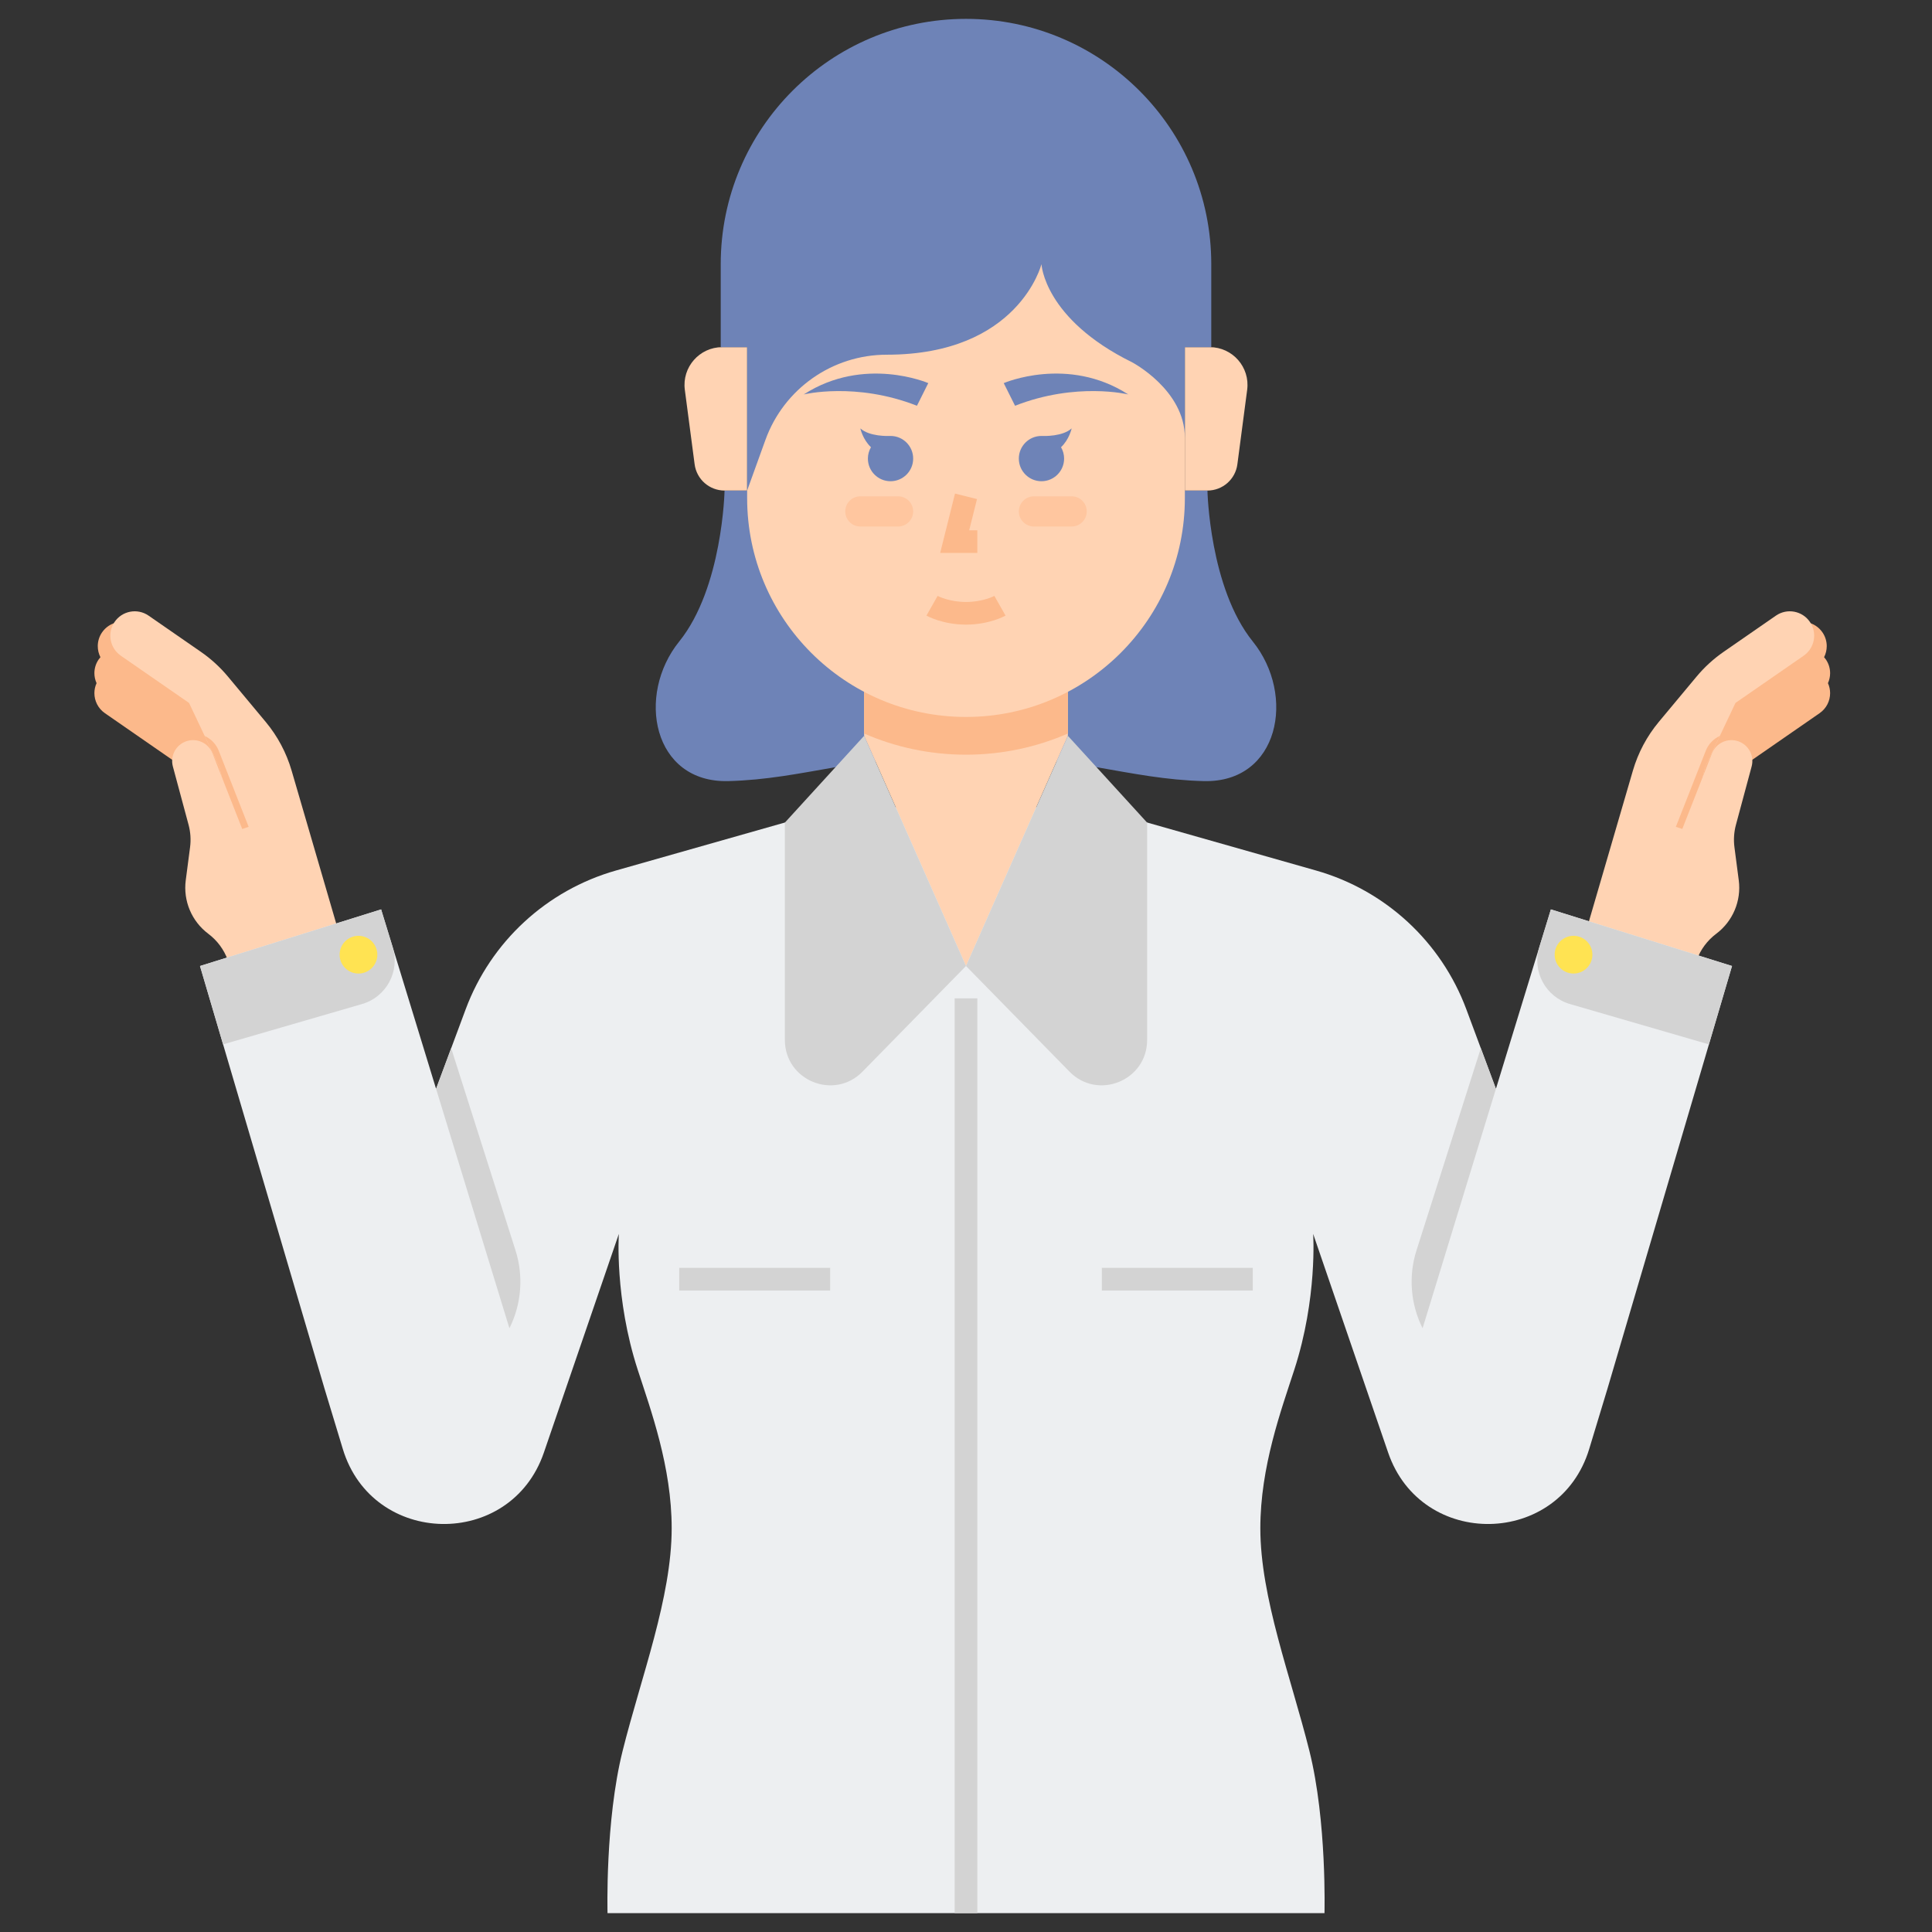 <svg id="Layer_1" enable-background="new 0 0 512 512" height="512" viewBox="0 0 512 512" width="512" xmlns="http://www.w3.org/2000/svg"><rect x="0" y="0" width="512" height="512" fill="#333333" stroke="none"/><path d="m332 170c-11.5-14.25-12.016-40-12.016-40h-63.984-63.984s-.516 25.75-12.016 40-7 37.5 13 37 34.75-7 63-7 43 6.5 63 7 24.5-22.75 13-37z" fill="#6e83b7"/><path d="m85.157 255.681 2.733-.885-13.941-47.806c-1.38-4.73-3.727-9.12-6.881-12.91l-10.007-12.014c-2.079-2.491-4.471-4.686-7.131-6.522l-13.887-9.613c-2.966-2.052-7.042-1.272-9.049 1.729-.735 1.102-1.084 2.347-1.084 3.575 0 1.016.241 2.022.702 2.932-.182.208-.356.425-.514.661-.735 1.102-1.084 2.347-1.084 3.575 0 .91.203 1.809.574 2.641-.384.85-.574 1.751-.574 2.645 0 2.052.977 4.058 2.786 5.313l18.071 12.516 8.063 17.022 9.855 42.108.582 1.756 1.593-.516.002.005 2.965-.959v.001l3.852-1.247 12.373-4.003z" fill="#fcb98b"/><path d="m94 261.543-16.723-57.336c-1.379-4.729-3.719-9.123-6.873-12.908l-10.015-12.018c-2.072-2.486-4.471-4.68-7.132-6.523l-13.879-9.609c-2.97-2.056-7.048-1.277-9.052 1.728-1.954 2.932-1.199 6.889 1.698 8.894l18.076 12.514 8.063 17.023 9.855 42.109 7.167 21.502z" fill="#ffd3b3"/><path d="m54.239 195.029 3.924 8.278 3.987 17.049 3.745-1.236-7.911-20.122c-.708-1.81-2.061-3.198-3.745-3.969z" fill="#fcb98b"/><path d="m65.992 269.887-5.617-15.446c-1.012-2.782-2.812-5.21-5.18-6.986-4.4-3.3-6.681-8.714-5.97-14.168l1.144-8.772c.259-1.985.124-4.002-.396-5.935l-4.161-15.456c-.748-2.777.754-5.665 3.457-6.648 2.824-1.027 5.952.384 7.051 3.181l7.88 20.059 14.238 46.274z" fill="#ffd3b3"/><path d="m485 178.401c0-1.227-.349-2.473-1.084-3.575-.158-.236-.332-.453-.514-.661.461-.91.702-1.916.702-2.932 0-1.227-.349-2.473-1.084-3.575-2.007-3.001-6.083-3.781-9.049-1.729l-13.887 9.613c-2.661 1.837-5.053 4.031-7.131 6.522l-10.007 12.014c-3.154 3.79-5.501 8.18-6.881 12.91l-13.941 47.807 2.733.885-.001.002 12.373 4.003 3.852 1.247v-.001l2.965.959.002-.005 1.593.516.582-1.756 9.855-42.108 8.063-17.022 18.073-12.515c1.81-1.254 2.786-3.261 2.786-5.313 0-.893-.191-1.795-.574-2.645.371-.832.574-1.731.574-2.641z" fill="#fcb98b"/><path d="m416.014 261.543 16.723-57.336c1.379-4.729 3.719-9.123 6.873-12.908l10.015-12.018c2.072-2.486 4.471-4.68 7.132-6.523l13.879-9.609c2.97-2.056 7.048-1.277 9.052 1.728 1.954 2.932 1.199 6.889-1.698 8.894l-18.075 12.514-8.063 17.023-9.855 42.109-7.167 21.502z" fill="#ffd3b3"/><path d="m455.775 195.029-3.924 8.278-3.987 17.049-3.745-1.236 7.911-20.122c.708-1.81 2.061-3.198 3.745-3.969z" fill="#fcb98b"/><path d="m444.022 269.887 5.617-15.446c1.012-2.782 2.812-5.21 5.18-6.986 4.4-3.3 6.681-8.714 5.97-14.168l-1.144-8.772c-.259-1.985-.124-4.002.396-5.935l4.161-15.456c.748-2.777-.754-5.665-3.457-6.648-2.824-1.027-5.952.384-7.051 3.181l-7.88 20.059-14.238 46.274z" fill="#ffd3b3"/><path d="m411 241-14.564 47.547-7.837-21.061c-6.663-17.908-21.457-31.571-39.837-36.792l-58.762-16.694h-34-34l-58.763 16.694c-18.38 5.221-33.174 18.884-39.837 36.792l-7.837 21.061-14.563-47.547-48 15 33 112 4.847 15.994c7.882 26.01 44.469 26.67 53.283.961l19.87-57.955s-1.167 17 5 36c3.468 10.685 9 25.721 9 42 0 18.372-8.101 39.404-13 59-4.667 18.667-4 43-4 43h95 95s.667-24.333-4-43c-4.899-19.596-13-40.628-13-59 0-16.279 5.532-31.315 9-42 6.167-19 5-36 5-36l19.87 57.955c8.815 25.709 45.401 25.049 53.283-.961l4.847-15.994 33-112z" fill="#edeff1"/><path d="m136.61 331.346-17.042-53.56-4.004 10.761 19.436 63.453c3.206-6.412 3.784-13.822 1.61-20.654z" fill="#d3d3d3"/><g fill="#ffd3b3"><path d="m283 195v-14h-54v14l27 61z"/><path d="m314 92h6.598c6.041 0 10.703 5.315 9.915 11.305l-2.597 19.739c-.524 3.981-3.917 6.956-7.932 6.956h-5.984z"/><path d="m198 92h-6.598c-6.041 0-10.703 5.315-9.915 11.305l2.597 19.739c.524 3.981 3.917 6.956 7.932 6.956h5.984z"/></g><path d="m229 194.396c8.282 3.598 17.41 5.604 27 5.604s18.718-2.006 27-5.604v-13.396h-54z" fill="#fcb98b"/><path d="m314 132c0 32.033-25.967 58-58 58s-58-25.967-58-58v-76h116z" fill="#ffd3b3"/><path d="m314 92h7v-22c0-35.898-29.101-65-65-65-35.898 0-65 29.101-65 65v22h7v38l4.849-13.427c4.891-13.546 17.749-22.573 32.151-22.573 35 0 41-24 41-24s.667 14.5 24 26c0 0 14 7.333 14 20z" fill="#6e83b7"/><path d="m375.39 331.346 17.042-53.56 4.004 10.761-19.436 63.453c-3.206-6.412-3.784-13.822-1.61-20.654z" fill="#d3d3d3"/><path d="m416.052 266.08 36.827 10.692 6.121-20.772-48-15-3.076 10.041c-1.961 6.403 1.698 13.172 8.128 15.039z" fill="#d3d3d3"/><circle cx="417" cy="253" fill="#ffe352" r="5"/><path d="m95.948 266.08-36.828 10.691-6.12-20.771 48-15 3.076 10.041c1.961 6.403-1.698 13.172-8.128 15.039z" fill="#d3d3d3"/><circle cx="95" cy="253" fill="#ffe352" r="5"/><path d="m256 256-27.428 27.999c-7.523 7.68-20.572 2.353-20.572-8.397v-57.602l21-23z" fill="#d3d3d3"/><path d="m256 256 27.428 27.999c7.523 7.68 20.572 2.353 20.572-8.397v-57.602l-21-23z" fill="#d3d3d3"/><path d="m259 146.53h-9.842l3.931-15.727 5.821 1.455-2.068 8.272h2.158z" fill="#fcb98b"/><path d="m266 101.53s16.939-7.347 33 3c0 0-13.75-3.375-30 3z" fill="#6e83b7"/><path d="m246 101.53s-16.939-7.347-33 3c0 0 13.75-3.375 30 3z" fill="#6e83b7"/><path d="m256 165.53c-6.188 0-10.306-2.292-10.479-2.39l2.957-5.221c.011.006 2.996 1.61 7.521 1.61 4.551 0 7.493-1.595 7.521-1.61l2.957 5.221c-.17.098-4.289 2.39-10.477 2.39z" fill="#fcb98b"/><path d="m284 139.53h-10c-2.209 0-4-1.791-4-4 0-2.209 1.791-4 4-4h10c2.209 0 4 1.791 4 4 0 2.209-1.791 4-4 4z" fill="#ffc69f"/><path d="m228 139.53h10c2.209 0 4-1.791 4-4 0-2.209-1.791-4-4-4h-10c-2.209 0-4 1.791-4 4 0 2.209 1.791 4 4 4z" fill="#ffc69f"/><path d="m236 115.53c-.022 0-.044.003-.067.003-.62.028-5.516.18-7.933-2.003 0 0 .619 2.919 2.817 4.987-.516.886-.817 1.913-.817 3.013 0 3.314 2.686 6 6 6s6-2.686 6-6-2.686-6-6-6z" fill="#6e83b7"/><path d="m276 115.53c.022 0 .044.003.067.003.62.028 5.516.18 7.933-2.003 0 0-.619 2.919-2.817 4.987.516.886.817 1.913.817 3.013 0 3.314-2.686 6-6 6s-6-2.686-6-6 2.686-6 6-6z" fill="#6e83b7"/><path d="m253 264.574h6v242.426h-6z" fill="#d3d3d3"/><path d="m292 336h40v6h-40z" fill="#d3d3d3"/><path d="m180 336h40v6h-40z" fill="#d3d3d3"/></svg>